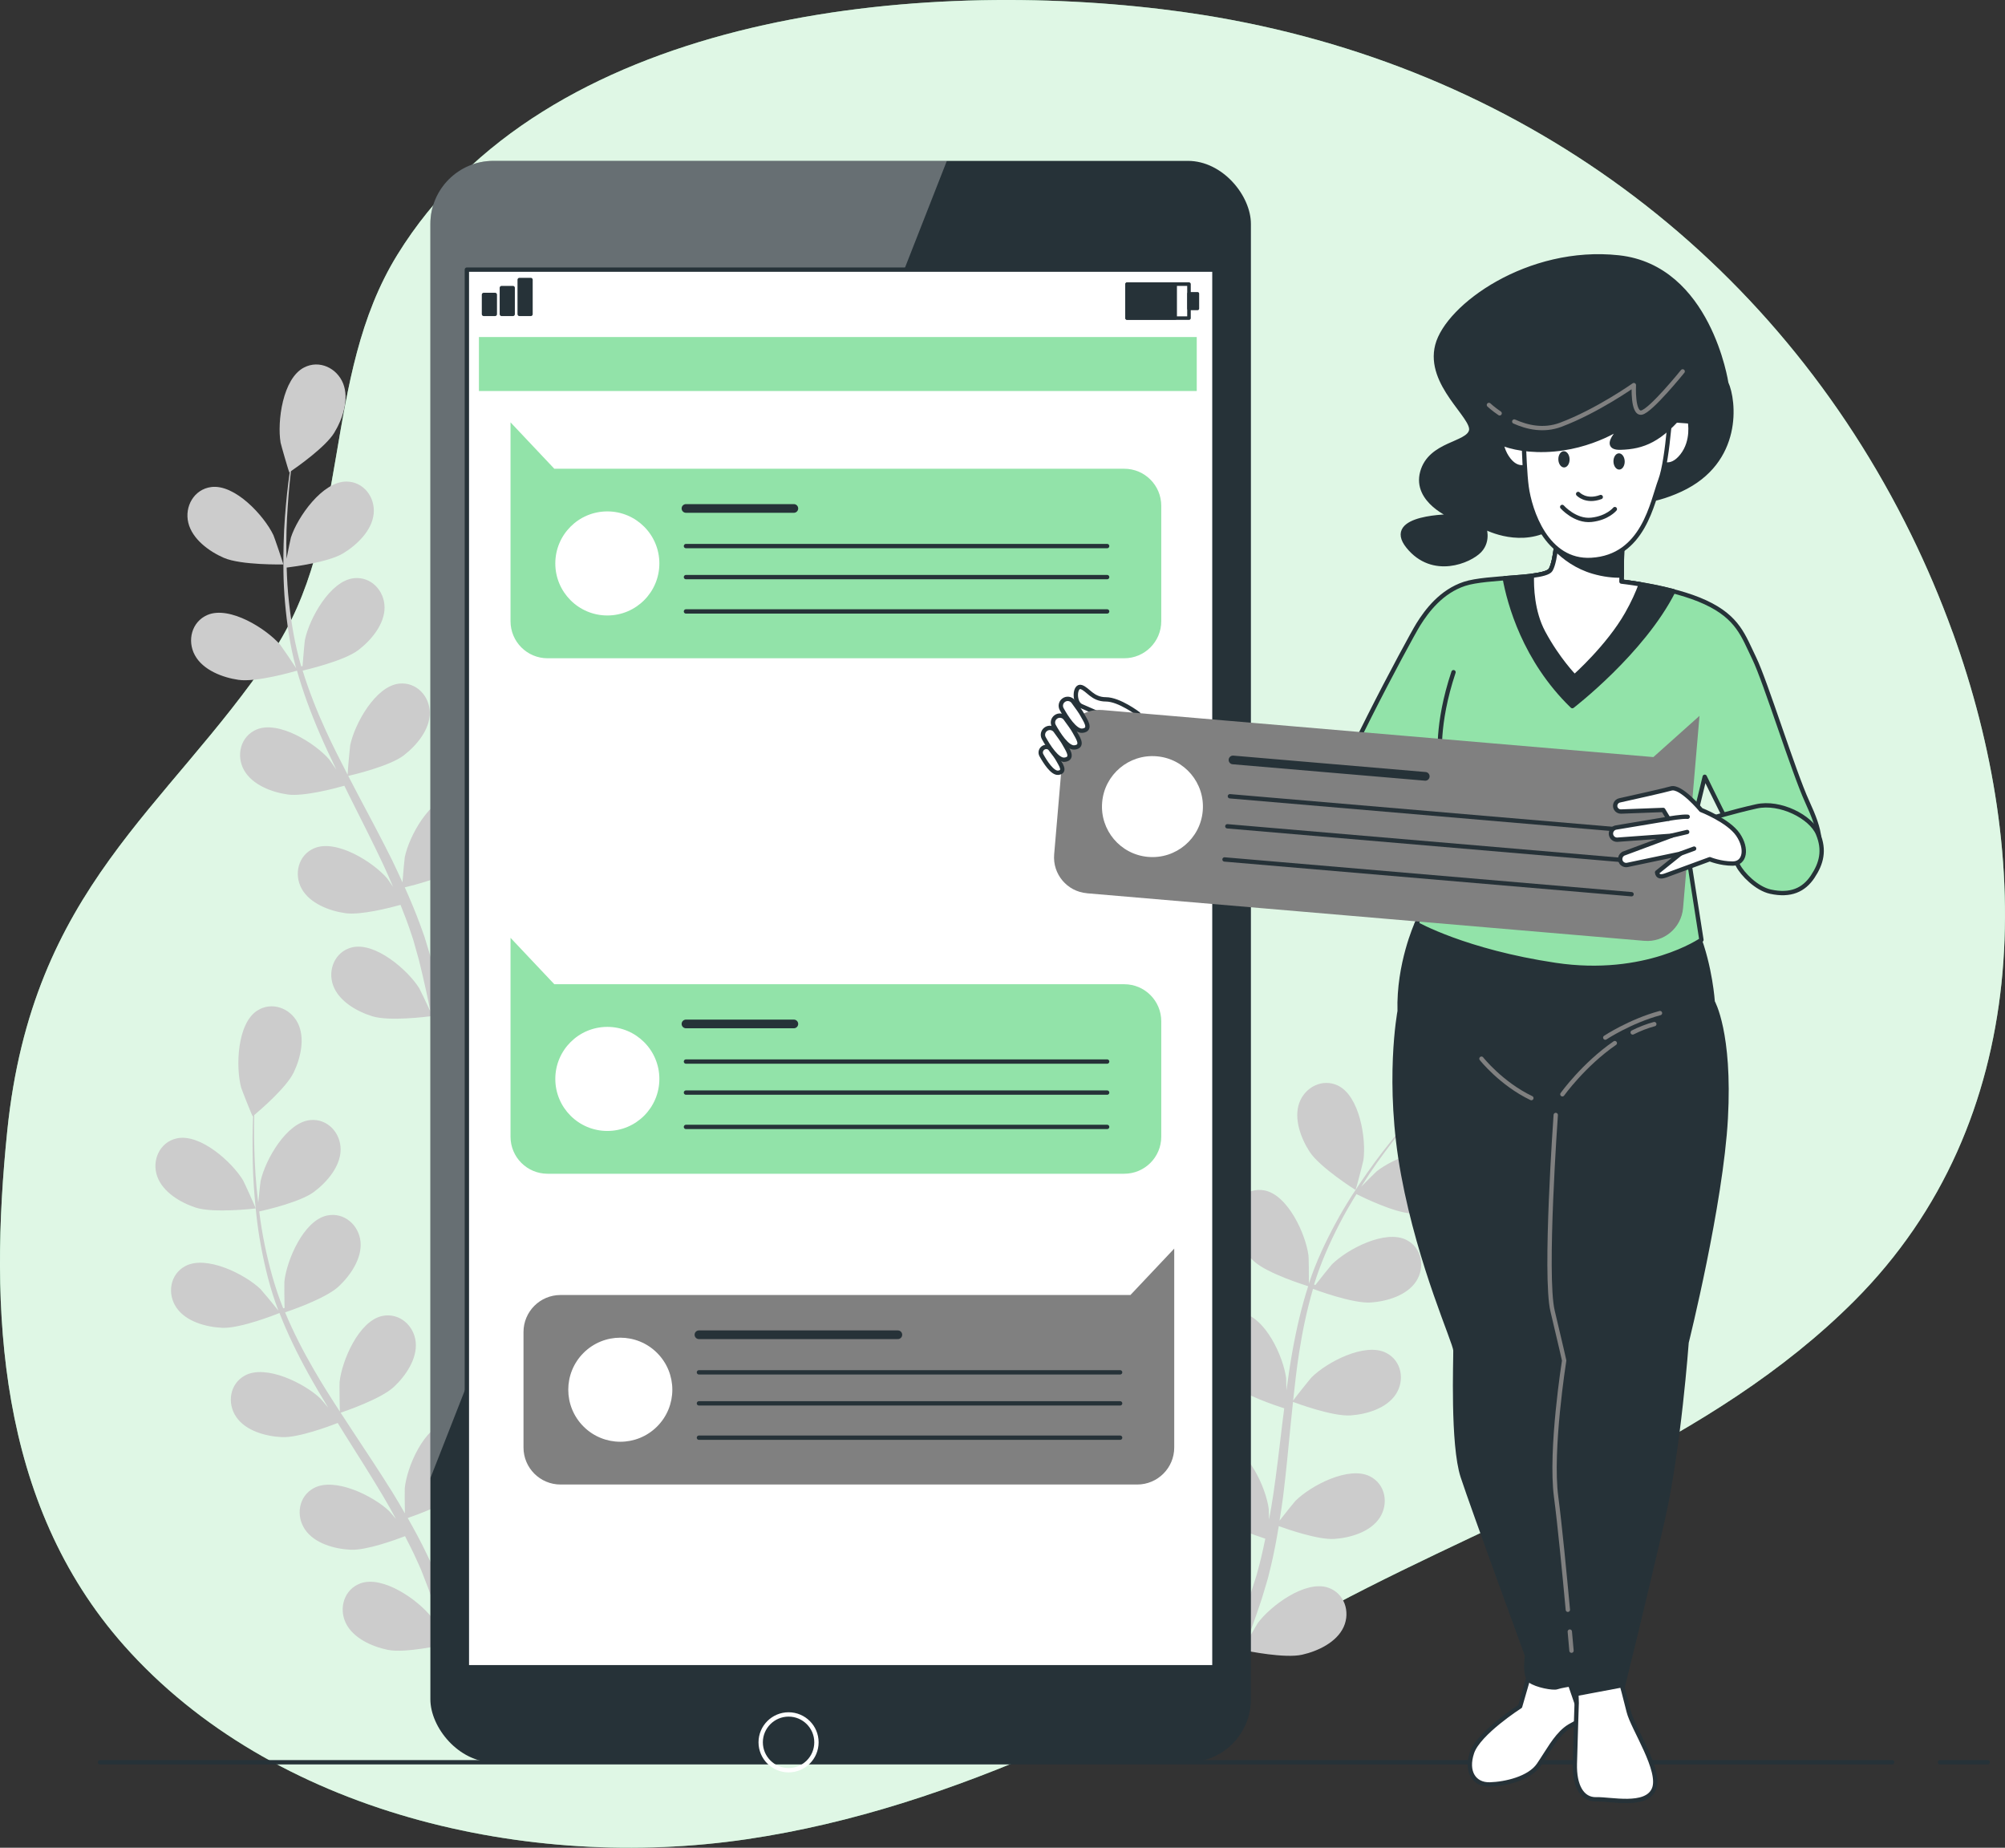 <?xml version="1.0" encoding="UTF-8"?><svg id="Calque_2" xmlns="http://www.w3.org/2000/svg" viewBox="0 0 462.05 425.76"><rect x="0" y="0" width="462.05" height="425.76" fill="#333333" stroke="none"/><defs><style>.cls-1,.cls-2,.cls-3,.cls-4{fill:#fff;}.cls-5{stroke-width:.82px;}.cls-5,.cls-6,.cls-7,.cls-8,.cls-4,.cls-9,.cls-10,.cls-11,.cls-12,.cls-13{stroke-linecap:round;stroke-linejoin:round;}.cls-5,.cls-6,.cls-9,.cls-10,.cls-11{fill:none;}.cls-5,.cls-7,.cls-8,.cls-4,.cls-10,.cls-11,.cls-12,.cls-13{stroke:#263238;}.cls-2{opacity:.3;}.cls-6{stroke:#fff;}.cls-7{stroke-width:.88px;}.cls-7,.cls-12,.cls-13,.cls-14{fill:#263238;}.cls-3{opacity:.7;}.cls-15{fill:gray;}.cls-8,.cls-16{fill:#92e3a9;}.cls-9{stroke:gray;}.cls-10{stroke-width:2px;}.cls-17{fill:#ccc;}.cls-13{stroke-width:.73px;}</style></defs><g id="Background_Simple"><path class="cls-16" d="m449.99,145.72c-2.81-7.76-6.03-15.33-9.6-22.6C408.73,58.65,349.74,14.93,277.11,3.43c-3.13-.5-6.27-.93-9.42-1.31-59.28-7.13-142.28,1.77-176.11,56.57-17.57,28.46-10.36,64.35-29,92.04C38.45,186.58,7.43,204.51,1.68,260.52c-4.23,41.21-2.25,85.74,26.88,118.62,34.34,38.75,93.27,52.09,143.61,44.65,48.86-7.22,92.6-31.34,135.34-54,40.56-21.51,86.95-37.13,119.82-70.04,41.44-41.5,41.41-102.21,22.67-154.03Z"/><path class="cls-3" d="m449.99,145.72c-2.81-7.76-6.03-15.33-9.6-22.6C408.73,58.65,349.74,14.93,277.11,3.43c-3.13-.5-6.27-.93-9.42-1.31-59.28-7.13-142.28,1.77-176.11,56.57-17.57,28.46-10.36,64.35-29,92.04C38.45,186.58,7.43,204.51,1.68,260.52c-4.23,41.21-2.25,85.74,26.88,118.62,34.34,38.75,93.27,52.09,143.61,44.65,48.86-7.22,92.6-31.34,135.34-54,40.56-21.51,86.95-37.13,119.82-70.04,41.44-41.5,41.41-102.21,22.67-154.03Z"/></g><g id="Plants"><path class="cls-17" d="m51.59,128.54c3.97,1.73,13.69,1.52,13.69,1.52.1,0-2.09-6.36-2.27-6.75-2.13-4.46-8.87-11.82-14.36-11.08-3.95.53-6.15,4.49-5.26,8.21.91,3.8,4.81,6.62,8.19,8.1Z"/><path class="cls-17" d="m149.86,130.67c.09.05,1.77-6.46,1.83-6.88.68-4.9-.88-14.75-5.86-17.16-3.59-1.73-7.6.35-8.91,3.95-1.34,3.67.36,8.18,2.36,11.28,2.36,3.64,10.58,8.82,10.59,8.82Z"/><path class="cls-17" d="m178.85,95.47c-5.5-.59-12.04,6.95-14.05,11.46-.17.39-2.19,6.8-2.09,6.8,0,0,.09,0,.12,0-1.04,1.18-2.14,2.46-3.32,3.89-2.15,2.64-4.56,5.65-6.96,9.1-2.41,3.44-4.93,7.25-7.22,11.5-2.3,4.26-4.51,8.85-6.17,13.88-.02.06-.03.12-.05.18.03-1.62-.04-6.16-.09-6.5-.64-4.9-4.74-14-10.19-15.01-3.92-.72-7.24,2.35-7.55,6.16-.32,3.89,2.5,7.79,5.26,10.25,3.1,2.77,11.72,5.46,12.41,5.67-1.54,4.8-2.72,9.86-3.64,15.04-.53,2.96-.97,5.96-1.37,8.97-.02-1.4-.05-2.66-.07-2.83-.64-4.9-4.74-14-10.19-15-3.92-.72-7.24,2.35-7.55,6.16-.32,3.89,2.5,7.79,5.26,10.25,2.79,2.49,10.1,4.93,12.04,5.55-.14,1.16-.3,2.31-.44,3.47-.66,5.55-1.3,11.1-2.1,16.52-.28,1.91-.62,3.78-.96,5.65-.02-1.25-.05-2.29-.07-2.45-.64-4.9-4.74-14-10.19-15-3.92-.73-7.24,2.35-7.55,6.16-.32,3.89,2.5,7.79,5.26,10.25,2.67,2.38,9.39,4.69,11.69,5.44-.4,1.91-.8,3.82-1.28,5.65-.35,1.24-.61,2.46-1.03,3.69-.4,1.23-.79,2.44-1.17,3.64-.83,2.29-1.68,4.65-2.54,6.86-.59,1.54-1.18,3-1.78,4.47.3-1.9.81-5.63.81-5.94.08-3.28-1.09-8.62-3.41-12.37.01-.48-.01-.97-.09-1.45-.61-3.78-4.16-6.58-8.01-5.56-5.35,1.42-8.74,10.81-8.99,15.75-.02.29.18,3.47.33,5.47-.27-1.16-.52-2.3-.81-3.49-.56-2.37-1.19-4.71-1.86-7.23-.36-1.21-.73-2.43-1.11-3.66-.34-1.23-.86-2.48-1.29-3.74-1.06-2.89-2.27-5.77-3.56-8.65,2.07-.5,9.4-2.36,12.34-4.62,2.93-2.25,6.03-5.92,6.01-9.83-.03-3.83-3.11-7.14-7.07-6.71-5.5.6-10.28,9.36-11.28,14.2-.06.3-.39,3.86-.53,5.81-.79-1.72-1.56-3.44-2.41-5.16-2.46-4.95-5.1-9.89-7.72-14.83-.8-1.51-1.58-3.03-2.37-4.54.74-.17,9.5-2.2,12.79-4.73,2.93-2.25,6.03-5.92,6.01-9.83-.03-3.83-3.11-7.14-7.07-6.71-5.5.6-10.28,9.36-11.28,14.2-.07.36-.54,5.48-.59,6.79-1.73-3.34-3.43-6.68-4.97-10.04-2.13-4.64-3.96-9.3-5.4-13.95.34-.08,9.49-2.16,12.87-4.75,2.93-2.25,6.03-5.92,6.01-9.83-.03-3.83-3.11-7.14-7.07-6.71-5.5.6-10.28,9.36-11.28,14.2-.07.32-.42,4.22-.55,6.07-.17.02-.14.02-.31.03-1.48-5-2.29-10.03-2.82-14.78-.31-2.75-.45-5.39-.53-7.97,1.74-.21,9.7-1.27,13-3.27,3.16-1.91,6.65-5.23,7.05-9.11.39-3.81-2.31-7.44-6.3-7.44-5.53,0-11.24,8.18-12.77,12.88-.08.26-.64,2.95-1.01,4.91-.02-1.16-.06-2.36-.05-3.48,0-4.19.27-8.02.53-11.41.16-1.93.35-3.67.54-5.29,1.6-1.1,8-5.62,9.97-8.85,1.92-3.15,3.49-7.7,2.06-11.34-1.41-3.56-5.47-5.54-9.02-3.7-4.92,2.54-6.21,12.44-5.4,17.31.07.42,1.93,6.88,2.01,6.83,0,0,.08-.05.1-.07-.22,1.56-.43,3.24-.63,5.07-.34,3.39-.69,7.23-.78,11.43-.11,4.2-.11,8.76.32,13.57.43,4.82,1.12,9.87,2.51,14.98.02.06.04.12.06.17-.87-1.37-3.43-5.11-3.66-5.38-3.23-3.74-11.68-9.06-16.77-6.9-3.67,1.56-4.75,5.95-2.9,9.31,1.88,3.42,6.39,5.12,10.04,5.65,4.12.6,12.79-1.91,13.48-2.12,1.37,4.85,3.17,9.72,5.26,14.55,1.19,2.76,2.48,5.51,3.8,8.24-.79-1.16-1.51-2.19-1.62-2.32-3.23-3.74-11.68-9.06-16.77-6.9-3.67,1.56-4.75,5.95-2.9,9.31,1.88,3.42,6.39,5.12,10.04,5.65,3.71.54,11.14-1.45,13.1-2.01.52,1.04,1.03,2.09,1.55,3.13,2.51,5,5.04,9.98,7.37,14.93.82,1.75,1.57,3.5,2.32,5.25-.7-1.03-1.3-1.89-1.41-2.01-3.23-3.74-11.68-9.06-16.77-6.9-3.67,1.56-4.75,5.95-2.9,9.31,1.88,3.42,6.39,5.12,10.04,5.65,3.54.52,10.42-1.26,12.75-1.91.71,1.81,1.44,3.63,2.05,5.42.39,1.23.85,2.39,1.17,3.65.35,1.24.69,2.47,1.03,3.68.57,2.36,1.17,4.8,1.66,7.12.36,1.61.67,3.15.98,4.71-.8-1.75-2.43-5.14-2.6-5.41-2.63-4.18-10.17-10.72-15.54-9.36-3.86.99-5.59,5.17-4.28,8.76,1.34,3.67,5.54,6.03,9.07,7.11,3.89,1.19,12.49.1,13.57-.04.52,2.57.99,5.08,1.4,7.45,1.44,8.14,2.33,14.98,2.88,19.81h3.75c-.01-.11-.03-.21-.04-.32-.67-4.87-1.73-11.82-3.37-20.09-.51-2.61-1.11-5.4-1.76-8.25.65-.26,4.32-1.74,7.57-3.56,2.83,3.07,10.09,6.66,11.03,7.11-.99,2.43-1.97,4.78-2.94,6.99-3.29,7.58-6.33,13.78-8.52,18.11h4.12c2.03-4.3,4.64-10.02,7.42-16.83,1.01-2.46,2.05-5.11,3.08-7.85,1.04.22,9.56,1.95,13.53,1.05,3.6-.81,7.96-2.85,9.57-6.41,1.58-3.49.17-7.78-3.61-9.05-5.25-1.76-13.25,4.2-16.19,8.17-.17.23-1.77,2.99-2.74,4.74.42-1.12.84-2.2,1.25-3.36.84-2.28,1.61-4.58,2.44-7.06.36-1.21.73-2.43,1.1-3.66.39-1.21.65-2.55.99-3.83.71-3,1.29-6.07,1.8-9.17,2,.73,9.14,3.21,12.84,2.95,3.68-.26,8.3-1.61,10.43-4.89,2.09-3.21,1.34-7.67-2.2-9.5-4.92-2.54-13.74,2.14-17.24,5.63-.22.22-2.45,3-3.65,4.55.29-1.87.6-3.73.83-5.64.68-5.49,1.2-11.06,1.74-16.62.16-1.7.35-3.4.53-5.1.71.27,9.13,3.4,13.28,3.11,3.68-.26,8.3-1.61,10.43-4.89,2.09-3.21,1.34-7.67-2.2-9.5-4.92-2.54-13.74,2.14-17.24,5.63-.26.26-3.47,4.27-4.24,5.33.4-3.74.82-7.46,1.39-11.11.78-5.04,1.83-9.94,3.19-14.62.33.13,9.11,3.44,13.35,3.14,3.68-.26,8.3-1.61,10.43-4.89,2.09-3.21,1.34-7.67-2.2-9.5-4.92-2.54-13.74,2.14-17.24,5.63-.23.23-2.68,3.28-3.81,4.76-.15-.08-.13-.07-.28-.15,1.52-4.99,3.62-9.63,5.8-13.88,1.26-2.46,2.6-4.75,3.96-6.94,1.57.78,8.79,4.29,12.64,4.44,3.69.15,8.43-.69,10.91-3.71,2.43-2.96,2.18-7.47-1.14-9.68-4.61-3.06-13.89.62-17.75,3.7-.21.17-2.16,2.11-3.56,3.54.63-.98,1.26-2,1.87-2.93,2.32-3.49,4.65-6.54,6.74-9.22,1.2-1.52,2.32-2.86,3.37-4.11,1.94-.03,9.78-.27,13.2-1.88,3.34-1.57,7.16-4.5,7.97-8.32.79-3.74-1.51-7.64-5.48-8.06Z"/><path class="cls-17" d="m214.11,272.06c3.97,1.74,13.69,1.52,13.69,1.52.1,0-2.09-6.36-2.27-6.75-2.13-4.46-8.87-11.82-14.36-11.08-3.95.53-6.15,4.49-5.26,8.21.91,3.8,4.81,6.62,8.19,8.1Z"/><path class="cls-17" d="m312.37,274.19c.09.05,1.77-6.46,1.83-6.88.68-4.9-.88-14.75-5.86-17.16-3.59-1.73-7.6.35-8.91,3.95-1.34,3.67.36,8.18,2.36,11.28,2.36,3.64,10.58,8.82,10.59,8.82Z"/><path class="cls-17" d="m341.37,238.99c-5.5-.59-12.04,6.95-14.05,11.46-.17.39-2.19,6.8-2.09,6.8,0,0,.09,0,.12,0-1.04,1.18-2.14,2.46-3.32,3.89-2.15,2.64-4.56,5.65-6.96,9.1-2.41,3.44-4.93,7.25-7.22,11.5-2.3,4.26-4.51,8.85-6.17,13.88-.02.06-.03.12-.05.18.03-1.62-.04-6.16-.09-6.5-.64-4.9-4.74-14-10.19-15.01-3.92-.72-7.24,2.35-7.55,6.16-.32,3.89,2.5,7.79,5.26,10.25,3.1,2.77,11.72,5.46,12.41,5.67-1.54,4.8-2.72,9.86-3.64,15.04-.53,2.96-.97,5.96-1.37,8.97-.02-1.4-.05-2.66-.07-2.83-.64-4.9-4.74-14-10.19-15-3.92-.72-7.24,2.35-7.55,6.16-.32,3.89,2.5,7.79,5.26,10.25,2.79,2.5,10.09,4.93,12.04,5.55-.14,1.16-.3,2.31-.44,3.47-.66,5.55-1.3,11.1-2.1,16.52-.28,1.91-.62,3.78-.96,5.65-.02-1.25-.05-2.29-.07-2.45-.64-4.9-4.74-14-10.19-15-3.92-.73-7.24,2.35-7.55,6.16-.32,3.89,2.5,7.79,5.26,10.25,2.67,2.38,9.39,4.69,11.69,5.44-.4,1.91-.8,3.82-1.28,5.65-.35,1.24-.61,2.46-1.03,3.69-.4,1.23-.79,2.44-1.17,3.64-.83,2.29-1.68,4.65-2.54,6.86-.59,1.54-1.18,3-1.78,4.47.3-1.9.81-5.63.81-5.94.08-3.28-1.09-8.62-3.41-12.37.01-.48-.01-.97-.09-1.45-.61-3.78-4.16-6.58-8.01-5.56-5.35,1.42-8.74,10.81-8.99,15.75-.02.29.18,3.47.33,5.47-.27-1.16-.52-2.3-.81-3.49-.56-2.37-1.19-4.71-1.86-7.23-.37-1.21-.73-2.43-1.11-3.66-.34-1.23-.86-2.48-1.29-3.74-1.06-2.89-2.27-5.77-3.56-8.65,2.07-.5,9.4-2.36,12.34-4.62,2.93-2.25,6.03-5.92,6.01-9.83-.03-3.83-3.11-7.14-7.07-6.71-5.5.6-10.28,9.36-11.28,14.2-.06.3-.39,3.86-.53,5.81-.79-1.72-1.56-3.44-2.41-5.16-2.46-4.95-5.1-9.89-7.72-14.83-.8-1.51-1.58-3.03-2.37-4.54.74-.17,9.5-2.2,12.79-4.73,2.93-2.25,6.03-5.92,6.01-9.83-.03-3.83-3.11-7.14-7.07-6.71-5.5.6-10.28,9.36-11.28,14.2-.07.36-.54,5.48-.59,6.79-1.73-3.34-3.43-6.68-4.97-10.04-2.13-4.64-3.96-9.3-5.4-13.95.34-.08,9.49-2.16,12.87-4.75,2.93-2.25,6.03-5.92,6.01-9.83-.03-3.83-3.11-7.14-7.07-6.71-5.5.6-10.28,9.36-11.28,14.2-.07.32-.42,4.22-.55,6.07-.17.02-.14.02-.31.03-1.48-5-2.29-10.03-2.82-14.78-.31-2.75-.45-5.39-.53-7.97,1.74-.21,9.7-1.27,13-3.27,3.16-1.91,6.65-5.23,7.05-9.11.39-3.81-2.31-7.44-6.3-7.44-5.53-.01-11.24,8.18-12.77,12.88-.08.26-.64,2.95-1.01,4.91-.02-1.16-.06-2.36-.05-3.48,0-4.19.27-8.02.53-11.41.16-1.93.35-3.67.54-5.29,1.6-1.1,8-5.62,9.97-8.85,1.92-3.15,3.49-7.7,2.06-11.34-1.41-3.56-5.47-5.54-9.02-3.7-4.92,2.54-6.21,12.44-5.4,17.31.07.42,1.93,6.88,2.01,6.83,0,0,.08-.05.1-.07-.22,1.56-.43,3.24-.63,5.07-.34,3.39-.69,7.23-.78,11.43-.11,4.2-.11,8.76.32,13.57.43,4.82,1.12,9.87,2.51,14.98.02.06.04.12.06.17-.87-1.37-3.43-5.11-3.66-5.38-3.23-3.74-11.68-9.06-16.77-6.9-3.67,1.56-4.75,5.95-2.9,9.31,1.88,3.42,6.39,5.12,10.04,5.65,4.12.6,12.79-1.91,13.48-2.12,1.37,4.85,3.17,9.72,5.26,14.55,1.19,2.76,2.48,5.51,3.8,8.24-.79-1.16-1.51-2.19-1.62-2.32-3.23-3.74-11.68-9.06-16.77-6.9-3.67,1.56-4.75,5.95-2.9,9.31,1.88,3.42,6.39,5.12,10.04,5.65,3.71.54,11.14-1.45,13.1-2.01.52,1.04,1.03,2.09,1.55,3.13,2.51,5,5.04,9.98,7.37,14.93.82,1.75,1.57,3.5,2.32,5.25-.7-1.03-1.3-1.89-1.41-2.01-3.23-3.74-11.68-9.06-16.77-6.9-3.67,1.56-4.75,5.95-2.9,9.31,1.88,3.42,6.39,5.12,10.04,5.65,3.54.52,10.42-1.26,12.75-1.91.71,1.81,1.44,3.63,2.05,5.42.39,1.23.85,2.39,1.17,3.65.35,1.24.69,2.47,1.03,3.68.57,2.36,1.17,4.8,1.66,7.12.36,1.61.67,3.15.98,4.71-.8-1.75-2.43-5.14-2.6-5.41-2.63-4.18-10.17-10.72-15.54-9.36-3.86.99-5.59,5.17-4.28,8.76,1.34,3.67,5.54,6.03,9.07,7.11,3.89,1.19,12.49.1,13.57-.04.52,2.57.99,5.08,1.4,7.45,1.44,8.14,2.33,14.98,2.88,19.81h3.75c-.01-.11-.03-.21-.04-.32-.67-4.87-1.73-11.82-3.37-20.09-.51-2.61-1.11-5.4-1.76-8.25.65-.26,4.32-1.74,7.57-3.56,2.83,3.07,10.09,6.66,11.03,7.11-.99,2.43-1.97,4.78-2.94,6.99-3.29,7.58-6.33,13.78-8.52,18.11h4.12c2.03-4.3,4.64-10.02,7.42-16.83,1.01-2.46,2.05-5.11,3.08-7.85,1.04.22,9.56,1.95,13.53,1.05,3.6-.81,7.96-2.85,9.57-6.41,1.58-3.49.17-7.78-3.61-9.05-5.25-1.76-13.25,4.2-16.19,8.17-.17.23-1.77,2.99-2.74,4.74.42-1.12.84-2.2,1.25-3.36.84-2.28,1.61-4.58,2.44-7.06.36-1.21.73-2.43,1.1-3.66.39-1.21.65-2.55.99-3.83.71-3,1.29-6.07,1.8-9.17,2,.73,9.14,3.21,12.84,2.95,3.68-.26,8.3-1.61,10.43-4.89,2.09-3.21,1.34-7.67-2.2-9.5-4.92-2.54-13.74,2.14-17.24,5.63-.22.22-2.45,3-3.65,4.55.29-1.87.6-3.73.83-5.64.68-5.49,1.2-11.06,1.74-16.62.16-1.7.35-3.4.53-5.1.71.27,9.13,3.4,13.28,3.11,3.68-.26,8.3-1.61,10.43-4.89,2.09-3.21,1.34-7.67-2.2-9.5-4.92-2.54-13.74,2.14-17.24,5.63-.26.26-3.47,4.27-4.24,5.33.4-3.74.82-7.46,1.39-11.11.78-5.04,1.83-9.94,3.19-14.62.33.13,9.11,3.44,13.35,3.14,3.68-.26,8.3-1.61,10.43-4.89,2.09-3.21,1.34-7.67-2.2-9.5-4.92-2.54-13.74,2.14-17.24,5.63-.23.23-2.68,3.28-3.81,4.76-.15-.08-.13-.07-.28-.15,1.52-4.99,3.62-9.63,5.8-13.88,1.26-2.46,2.6-4.75,3.96-6.94,1.57.78,8.79,4.29,12.64,4.44,3.69.15,8.43-.69,10.91-3.71,2.43-2.96,2.18-7.47-1.14-9.68-4.61-3.06-13.89.62-17.75,3.7-.21.17-2.16,2.11-3.56,3.54.63-.98,1.26-2,1.87-2.93,2.32-3.49,4.65-6.54,6.74-9.22,1.2-1.52,2.32-2.86,3.37-4.12,1.94-.03,9.78-.27,13.2-1.88,3.34-1.57,7.16-4.5,7.97-8.32.79-3.74-1.51-7.64-5.48-8.06Z"/><path class="cls-17" d="m45.14,278.27c4.12,1.34,13.77.19,13.78.19.1-.01-2.69-6.13-2.91-6.49-2.55-4.23-9.97-10.91-15.36-9.64-3.88.91-5.69,5.06-4.44,8.68,1.27,3.69,5.43,6.13,8.94,7.27Z"/><path class="cls-17" d="m143.15,270.91c.09.05,1.14-6.6,1.15-7.02.21-4.94-2.3-14.6-7.49-16.52-3.74-1.38-7.53,1.08-8.49,4.79-.98,3.78,1.15,8.1,3.44,11,2.7,3.39,11.38,7.75,11.39,7.76Z"/><path class="cls-17" d="m168.61,233.07c-5.53-.06-11.31,8.08-12.88,12.77-.13.41-1.52,6.98-1.42,6.97,0,0,.09-.01.12-.01-.92,1.28-1.9,2.66-2.93,4.19-1.89,2.84-3.99,6.07-6.05,9.73-2.06,3.66-4.2,7.69-6.07,12.14-1.88,4.46-3.63,9.24-4.8,14.41-.01.06-.02.12-.03.18-.13-1.62-.64-6.12-.72-6.47-1.11-4.82-6.07-13.48-11.59-13.95-3.97-.34-6.98,3.04-6.92,6.86.06,3.91,3.24,7.51,6.22,9.7,3.36,2.46,12.19,4.3,12.9,4.45-1.07,4.93-1.76,10.07-2.17,15.32-.24,3-.39,6.03-.5,9.06-.16-1.39-.31-2.64-.35-2.81-1.11-4.82-6.07-13.48-11.59-13.95-3.97-.34-6.98,3.04-6.92,6.86.06,3.91,3.24,7.51,6.22,9.7,3.02,2.21,10.52,3.94,12.52,4.36-.03,1.17-.07,2.33-.1,3.49-.12,5.59-.22,11.17-.49,16.65-.09,1.93-.25,3.82-.41,5.72-.14-1.24-.27-2.28-.3-2.44-1.11-4.82-6.07-13.48-11.59-13.95-3.97-.34-6.98,3.03-6.92,6.86.06,3.91,3.25,7.51,6.22,9.7,2.88,2.11,9.79,3.76,12.16,4.28-.22,1.94-.43,3.88-.73,5.75-.23,1.27-.37,2.51-.67,3.77-.28,1.26-.55,2.5-.82,3.73-.61,2.35-1.22,4.79-1.87,7.07-.44,1.59-.89,3.1-1.34,4.62.12-1.92.26-5.68.24-5.99-.24-3.28-1.92-8.48-4.59-11.99-.03-.48-.11-.96-.23-1.43-.97-3.7-4.77-6.15-8.51-4.76-5.19,1.93-7.66,11.61-7.43,16.54.01.29.51,3.43.86,5.41-.38-1.13-.74-2.24-1.14-3.4-.79-2.3-1.64-4.57-2.55-7.02-.48-1.17-.97-2.35-1.46-3.54-.46-1.19-1.1-2.39-1.65-3.6-1.33-2.78-2.82-5.53-4.37-8.26,2.01-.69,9.12-3.26,11.83-5.79,2.7-2.52,5.43-6.48,5.03-10.36-.4-3.8-3.78-6.8-7.69-5.99-5.42,1.13-9.33,10.31-9.85,15.23-.03.31-.01,3.87.03,5.84-.95-1.64-1.89-3.28-2.9-4.9-2.93-4.69-6.03-9.35-9.11-14.01-.94-1.43-1.87-2.86-2.8-4.29.72-.24,9.24-3.11,12.27-5.94,2.7-2.52,5.43-6.48,5.03-10.36-.4-3.8-3.78-6.8-7.69-5.99-5.42,1.13-9.33,10.31-9.85,15.23-.04.37,0,5.51.07,6.81-2.05-3.15-4.06-6.31-5.91-9.51-2.57-4.41-4.84-8.87-6.72-13.36.33-.11,9.24-3.06,12.35-5.97,2.7-2.52,5.43-6.48,5.03-10.36-.4-3.81-3.78-6.8-7.69-5.99-5.42,1.13-9.33,10.31-9.85,15.23-.03.32-.01,4.24.04,6.1-.17.04-.14.03-.31.06-1.96-4.84-3.25-9.77-4.23-14.44-.57-2.71-.97-5.32-1.3-7.88,1.71-.38,9.53-2.2,12.62-4.51,2.96-2.21,6.11-5.84,6.14-9.75.02-3.83-3.01-7.18-6.98-6.8-5.51.52-10.4,9.23-11.46,14.05-.06.26-.35,3-.54,4.99-.13-1.16-.29-2.35-.39-3.46-.4-4.17-.5-8.01-.57-11.41-.02-1.93,0-3.68.03-5.32,1.49-1.25,7.42-6.37,9.07-9.77,1.61-3.32,2.73-8,.95-11.48-1.74-3.41-5.98-4.98-9.33-2.82-4.65,3-4.98,12.98-3.7,17.75.11.41,2.58,6.67,2.66,6.6,0,0,.07-.06.09-.08-.06,1.57-.12,3.26-.13,5.11,0,3.41.02,7.26.32,11.45.3,4.19.74,8.73,1.63,13.48.89,4.76,2.07,9.71,3.95,14.66.02.06.05.11.07.17-1-1.28-3.91-4.76-4.16-5-3.58-3.41-12.5-7.89-17.36-5.24-3.5,1.91-4.15,6.38-1.99,9.54,2.2,3.23,6.85,4.48,10.54,4.65,4.16.2,12.55-3.14,13.21-3.41,1.83,4.7,4.09,9.37,6.64,13.97,1.45,2.63,3,5.24,4.58,7.83-.9-1.08-1.71-2.03-1.84-2.15-3.58-3.41-12.5-7.89-17.36-5.24-3.5,1.91-4.15,6.38-1.99,9.54,2.2,3.23,6.85,4.48,10.54,4.65,3.74.18,10.95-2.52,12.85-3.26.62.99,1.22,1.98,1.84,2.97,2.98,4.73,5.98,9.44,8.77,14.15.99,1.66,1.9,3.33,2.81,5-.8-.96-1.48-1.75-1.6-1.86-3.58-3.41-12.5-7.89-17.36-5.24-3.5,1.91-4.15,6.38-1.99,9.54,2.2,3.23,6.85,4.48,10.54,4.65,3.57.17,10.25-2.26,12.5-3.13.89,1.74,1.78,3.47,2.56,5.2.51,1.19,1.08,2.3,1.52,3.52.46,1.2.92,2.39,1.38,3.57.79,2.3,1.63,4.67,2.34,6.93.51,1.57.97,3.07,1.43,4.59-.96-1.66-2.92-4.88-3.11-5.13-3.02-3.91-11.16-9.69-16.37-7.81-3.75,1.35-5.07,5.68-3.41,9.13,1.69,3.52,6.09,5.46,9.71,6.2,3.98.81,12.44-1.1,13.5-1.35.76,2.51,1.48,4.96,2.12,7.28,2.21,7.96,3.76,14.69,4.78,19.43l3.73-.36c-.03-.11-.05-.2-.07-.32-1.14-4.79-2.86-11.6-5.29-19.67-.76-2.55-1.63-5.26-2.54-8.04.62-.32,4.13-2.15,7.19-4.27,3.12,2.78,10.69,5.65,11.67,6.02-.75,2.51-1.5,4.95-2.25,7.24-2.55,7.86-4.97,14.32-6.73,18.85l4.1-.4c1.61-4.47,3.65-10.42,5.76-17.47.77-2.55,1.54-5.29,2.31-8.11,1.06.12,9.7,1.02,13.57-.26,3.51-1.16,7.65-3.61,8.91-7.3,1.23-3.62-.59-7.76-4.47-8.66-5.39-1.25-12.79,5.46-15.32,9.7-.15.25-1.47,3.15-2.27,4.99.31-1.15.62-2.27.92-3.46.61-2.35,1.16-4.72,1.75-7.26.24-1.24.49-2.49.74-3.75.27-1.25.4-2.6.61-3.91.42-3.05.7-6.16.91-9.3,2.06.53,9.41,2.32,13.07,1.7,3.64-.61,8.11-2.41,9.91-5.87,1.77-3.39.6-7.76-3.11-9.24-5.14-2.05-13.47,3.46-16.62,7.26-.2.24-2.15,3.22-3.19,4.89.11-1.89.23-3.77.28-5.69.15-5.53.13-11.13.13-16.71,0-1.71.02-3.42.03-5.12.73.2,9.42,2.51,13.51,1.82,3.64-.61,8.11-2.41,9.91-5.87,1.77-3.39.6-7.76-3.11-9.24-5.14-2.05-13.47,3.46-16.62,7.26-.24.29-3.04,4.59-3.7,5.72.03-3.76.1-7.51.32-11.2.29-5.09.86-10.07,1.76-14.86.34.09,9.4,2.54,13.59,1.84,3.64-.61,8.11-2.41,9.91-5.87,1.77-3.39.6-7.76-3.11-9.24-5.14-2.05-13.47,3.46-16.62,7.26-.21.25-2.35,3.52-3.33,5.11-.16-.06-.13-.05-.29-.12,1.03-5.11,2.68-9.94,4.44-14.37,1.02-2.57,2.13-4.98,3.27-7.29,1.64.63,9.17,3.42,13.01,3.2,3.69-.21,8.32-1.5,10.5-4.75,2.13-3.18,1.45-7.65-2.07-9.52-4.88-2.6-13.76,1.96-17.31,5.4-.19.19-1.94,2.31-3.2,3.87.53-1.04,1.06-2.12,1.58-3.1,1.97-3.69,4-6.96,5.82-9.83,1.05-1.63,2.03-3.07,2.96-4.42,1.93-.22,9.7-1.21,12.96-3.14,3.17-1.88,6.69-5.17,7.13-9.05.43-3.8-2.24-7.46-6.23-7.5Z"/></g><g id="Floor"><line class="cls-11" x1="447.05" y1="406.07" x2="458.05" y2="406.07"/><line class="cls-11" x1="23.05" y1="406.07" x2="436.05" y2="406.07"/></g><g id="Device"><rect class="cls-14" x="99.18" y="37.07" width="189.09" height="369" rx="14.52" ry="14.52"/><path class="cls-2" d="m218.2,37.07h-104.5c-8.02,0-14.52,6.5-14.52,14.52v289.02L218.2,37.07Z"/><rect class="cls-4" x="107.59" y="62.13" width="172.27" height="322.04"/><rect class="cls-5" x="259.72" y="65.47" width="14.28" height="7.83"/><rect class="cls-13" x="259.72" y="65.47" width="11.14" height="7.83"/><rect class="cls-13" x="273.97" y="67.66" width="2.01" height="3.45"/><rect class="cls-7" x="111.47" y="67.9" width="2.62" height="4.49"/><rect class="cls-7" x="115.59" y="66.32" width="2.62" height="6.07"/><rect class="cls-7" x="119.7" y="64.46" width="2.62" height="7.93"/><rect class="cls-16" x="110.37" y="77.66" width="165.42" height="12.44"/></g><g id="Chats"><path class="cls-16" d="m259.08,151.68H126.18c-4.71,0-8.53-3.82-8.53-8.53v-45.83l10.09,10.69h131.34c4.71,0,8.53,3.82,8.53,8.53v26.61c0,4.71-3.82,8.53-8.53,8.53Z"/><path class="cls-1" d="m151.95,129.83c0-6.62-5.37-11.99-11.99-11.99s-11.99,5.37-11.99,11.99,5.37,11.99,11.99,11.99,11.99-5.37,11.99-11.99Z"/><line class="cls-10" x1="158.08" y1="117.16" x2="182.94" y2="117.16"/><line class="cls-11" x1="158.08" y1="125.83" x2="255.14" y2="125.83"/><line class="cls-11" x1="158.08" y1="132.98" x2="255.14" y2="132.98"/><line class="cls-11" x1="158.08" y1="140.89" x2="255.14" y2="140.89"/><path class="cls-16" d="m259.08,270.46H126.18c-4.71,0-8.53-3.82-8.53-8.53v-45.83l10.09,10.69h131.34c4.71,0,8.53,3.82,8.53,8.53v26.61c0,4.71-3.82,8.53-8.53,8.53Z"/><path class="cls-1" d="m151.95,248.61c0-6.62-5.37-11.99-11.99-11.99s-11.99,5.37-11.99,11.99,5.37,11.99,11.99,11.99,11.99-5.37,11.99-11.99Z"/><line class="cls-10" x1="158.08" y1="235.94" x2="182.94" y2="235.94"/><line class="cls-11" x1="158.08" y1="244.61" x2="255.14" y2="244.61"/><line class="cls-11" x1="158.08" y1="251.76" x2="255.14" y2="251.76"/><line class="cls-11" x1="158.08" y1="259.67" x2="255.14" y2="259.67"/><path class="cls-15" d="m129.17,342.07h132.9c4.71,0,8.53-3.82,8.53-8.53v-45.83l-10.09,10.69h-131.34c-4.71,0-8.53,3.82-8.53,8.53v26.61c0,4.71,3.82,8.53,8.53,8.53Z"/><circle class="cls-1" cx="142.95" cy="320.23" r="11.99" transform="translate(-184.57 194.87) rotate(-45)"/><line class="cls-10" x1="161.07" y1="307.56" x2="206.91" y2="307.56"/><line class="cls-11" x1="161.07" y1="316.22" x2="258.13" y2="316.22"/><line class="cls-11" x1="161.07" y1="323.37" x2="258.13" y2="323.37"/><line class="cls-11" x1="161.07" y1="331.28" x2="258.13" y2="331.28"/></g><g id="Character"><path class="cls-6" d="m188.15,401.47c0-3.55-2.88-6.42-6.42-6.42s-6.43,2.88-6.43,6.42,2.88,6.43,6.43,6.43,6.42-2.88,6.42-6.43Z"/><path class="cls-4" d="m352.58,385.36l-2.27,7.84s-9.54,6.11-11.07,10.6.5,7.48,4.1,7.38,9.12-1.38,11.25-4.5c2.13-3.12,3.7-6.22,6.14-8.23,2.44-2.02,5.78-1.84,6.73-7.14.95-5.3-3.26-6.85-6.6-7.3-3.35-.46-8.29,1.35-8.29,1.35Z"/><path class="cls-12" d="m326.45,212.9s-4.22,9.27-3.9,20.08c0,0-3.12,16.47.83,37.73s11.96,38.52,12.02,40.46-.75,21.68,1.69,29.1c2.44,7.42,14.82,41.21,14.82,41.21,0,0-.69,4.74.73,5.81,1.42,1.07,5.33,1.79,6.15,1.48.82-.3,3.04-.64,3.04-.64l1.52,4.4s.84.25,4.17.16c3.33-.1,6.04-2.4,6.04-2.4,0,0,5.96-24.05,9.64-40.26,3.69-16.21,5.47-40.7,5.47-40.7,0,0,7.95-31.88,9.03-51.63,1.08-19.74-3.01-26.84-3.01-26.84,0,0-.51-8.04-3.52-15.72-3-7.69-8.78-5.85-30.24-8.83-21.47-2.98-27.23-.59-29.14.3-1.92.89-5.32,6.28-5.32,6.28Z"/><path class="cls-9" d="m361.76,375.96c.24,2.7.39,4.4.39,4.4"/><path class="cls-9" d="m358.52,256.92s-2.66,37.06-.73,45.17c1.76,7.34,2.67,11.41,2.67,11.41,0,0-3.28,20.64-1.85,31.43.85,6.45,1.95,17.87,2.7,26"/><path class="cls-9" d="m376.25,237.9c1.59-.8,3.26-1.46,4.98-1.92"/><path class="cls-9" d="m360.05,252.15s4.89-6.83,12.08-11.79"/><path class="cls-9" d="m341.4,243.95s4.54,5.75,11.5,9.08"/><path class="cls-9" d="m369.93,239.09s5.72-3.78,12.61-5.65"/><path class="cls-8" d="m358.94,121.92s-.32,7.2-1.59,9.37-14.61,1.5-19.88,3.25c-5.28,1.75-8.61,6.11-10.64,9.37-2.03,3.26-21.23,38.98-20.57,43.22.66,4.24.98,6.1,7.09,5.65,6.11-.45,21.05-17.93,21.05-17.93l.46,15.7-8.4,22.35s11.11,6.33,31.97,9.45c20.87,3.12,33.66-5.78,33.66-5.78l-3.28-20.95,4.04-16.63s8.79,18.12,11.58,22.57c2.79,4.45,9.44,3.98,12.75-1.17,3.31-5.16,2.4-8.86-.73-15.69-3.13-6.83-9.6-27.68-12.16-32.94-2.55-5.25-3.74-9.48-11.3-12.98-7.56-3.51-19.32-4.76-19.32-4.76l.2-11.46-14.93-.63Z"/><path class="cls-12" d="m373.87,122.55l-14.93-.63s-.32,7.2-1.59,9.37c-.74,1.27-5.61,1.56-10.58,1.94,1.05,5.76,4.56,18.83,15.57,29.48,0,0,16.18-12.42,23.29-26.49-6.1-1.6-11.95-2.22-11.95-2.22l.2-11.46Z"/><path class="cls-11" d="m331.91,174.73s-1.02-7.63,3.05-19.84"/><path class="cls-4" d="m373.87,122.55l-14.93-.63s-.32,7.2-1.59,9.37c-.41.7-2.08,1.1-4.33,1.39-.08,2.5.06,8.26,2.62,13.04,3.38,6.29,7.22,10.18,7.22,10.18,0,0,7.79-6.89,12.09-14.47,1.47-2.59,2.48-4.88,3.17-6.78-2.65-.44-4.46-.64-4.46-.64l.2-11.46Z"/><path class="cls-12" d="m358.53,126.51c1.97,1.98,4.81,4.11,8.62,5.22,2.42.71,4.63.93,6.55.91l.17-10.1-14.93-.63s-.1,2.24-.41,4.59Z"/><path class="cls-12" d="m397.82,88.3s-3.96-26.71-24.79-28.98-39.47,11.26-41.8,20.26c-2.33,9.01,8.56,16.48,7.79,19.67s-9.43,2.87-11.26,9.56c-1.82,6.69,6.93,10.18,6.93,10.18,0,0-15.87-.11-10.18,6.93,5.69,7.04,14.23,3.33,16.47.96,2.24-2.37.99-5.51.99-5.51,0,0,7.33,4.11,14.44.73,7.11-3.38,8.09-9.47,8.09-9.47,0,0,8.85,6.66,22.79.19,13.94-6.47,12.37-20.55,10.53-24.54Z"/><path class="cls-4" d="m389.43,97.11s.92,4.46-1.81,7.91c-2.73,3.45-5.1,1.43-5.1,1.43l.58-9.8,6.33.46Z"/><path class="cls-4" d="m346.17,97.32s-1.31,4.36,1.1,8.04c2.42,3.68,4.96,1.87,4.96,1.87l.29-9.81-6.35-.1Z"/><path class="cls-4" d="m350.9,91.41s.16,15.28.9,20.74c.74,5.46,4.55,17.46,14.92,16.87,12.09-.69,14.03-13.39,15.9-18.35s2.59-19.69,2.59-19.69c0,0,.11-15.87-13.81-18.34-13.92-2.47-18.56,6.31-20.5,18.77Z"/><path class="cls-14" d="m361.71,105.8c.03,1.03-.53,1.89-1.24,1.91-.72.02-1.32-.8-1.35-1.83-.03-1.03.53-1.89,1.24-1.91.72-.02,1.32.8,1.35,1.83Z"/><path class="cls-14" d="m374.41,106.29c.03,1.03-.53,1.89-1.24,1.91-.72.02-1.32-.8-1.35-1.83-.03-1.03.53-1.89,1.24-1.91.72-.02,1.32.8,1.35,1.83Z"/><path class="cls-11" d="m363.68,113.82s1.79,1.97,5.21.71"/><path class="cls-11" d="m360.01,116.81s2.98,3.37,6.72,2.97,5.41-2.47,5.41-2.47"/><path class="cls-12" d="m341.33,99.19s3.89,4.79,14.84,4.47c10.95-.32,18.57-6.03,18.57-6.03,0,0-6.47,5.67-1.28,5.52s9.18-1.71,14.75-8.51c5.57-6.8,4.7-16.58,1.09-21.66-3.61-5.09-18.97-7.52-33.49-1.32-14.53,6.2-17.24,21.85-14.48,27.54Z"/><path class="cls-9" d="m345.59,95.24c-1.55-1.05-2.47-1.93-2.47-1.93"/><path class="cls-9" d="m387.77,85.58s-7.38,9.14-9.49,9.49c-2.11.35-1.76-6.33-1.76-6.33,0,0-8.44,5.98-16.87,9.14-3.89,1.46-7.7.6-10.69-.75"/><path class="cls-4" d="m363.34,392.54s-.29,8.89-.42,13.89c-.13,5,1.63,8.28,4.96,8.18,3.33-.1,11.44,1.88,13.26-2.33,1.82-4.22-4.85-14.02-5.8-17.88-.95-3.86-1.57-6.06-1.57-6.06l-10.49,1.97.07,2.22Z"/><path class="cls-4" d="m262.32,164.5s-4.38-3.35-7.47-3.35-4.12-2.32-5.67-2.83c-1.55-.51-1.8,3.61,0,4.38,1.8.77,4.12,1.8,4.12,1.8l1.8,3.35,9.53,1.03-2.32-4.38Z"/><path class="cls-15" d="m250.46,205.83l128.45,10.96c4.55.39,8.56-2.99,8.95-7.54l1.71-19.98.49-5.75,1.59-18.57-10.63,9.5-126.94-10.84c-4.55-.39-8.56,2.99-8.95,7.54l-2.2,25.72c-.39,4.55,2.99,8.56,7.54,8.95Z"/><path class="cls-1" d="m277.17,186.85c.55-6.4-4.2-12.04-10.6-12.58-6.4-.55-12.04,4.2-12.58,10.6-.55,6.4,4.2,12.04,10.6,12.58,6.4.55,12.04-4.2,12.58-10.6Z"/><line class="cls-10" x1="284.14" y1="175.11" x2="328.45" y2="178.89"/><line class="cls-11" x1="283.43" y1="183.48" x2="377.23" y2="191.49"/><line class="cls-11" x1="282.84" y1="190.4" x2="376.64" y2="198.41"/><line class="cls-11" x1="282.19" y1="198.04" x2="375.99" y2="206.05"/><path class="cls-8" d="m394.02,188.65s5.27-1.62,10.74-2.84c5.47-1.22,12.56,2.43,14.18,6.28,1.62,3.85.81,6.89-1.22,9.93-2.03,3.04-5.06,4.46-9.72,3.44-3.17-.69-6.48-4.05-7.5-6.08l-1.01-2.03s-.81-1.22-1.62-1.22"/><path class="cls-4" d="m392,186.62s-4.64-5.58-6.89-4.94c-1.71.49-8.64,2.03-11.88,2.75-.85.19-1.27,1.13-.86,1.89h0c.24.43.7.7,1.19.68l9.73-.37,1.22,2.03-12.09,2.02c-.72.12-1.23.77-1.18,1.5h0c.06.75.7,1.33,1.45,1.31l12.51-.91-10.83,4.03c-1.09.32-1.36,1.74-.46,2.43h0c.3.23.68.33,1.05.27l12.26-2.58-5.35,4.29h0c.13,1.03.88,1.08,1.94.71l10.21-3.75s2.43,1.01,5.27,1.01,3.44-3.44,1.22-6.69c-2.23-3.24-8.51-5.67-8.51-5.67Z"/><path class="cls-11" d="m384.5,188.65s3.14-.56,4.42-.45"/><line class="cls-11" x1="385.19" y1="192.56" x2="388.81" y2="191.71"/><line class="cls-11" x1="387.21" y1="196.71" x2="390.41" y2="195.54"/><path class="cls-4" d="m245.08,161.37h0c-.62.48-.8,1.33-.42,2.02,1.02,1.85,3.1,5.17,4.78,4.98,2.32-.26.52-2.58,0-3.61-.3-.61-1.33-2.03-2.11-3.09-.53-.71-1.54-.85-2.25-.3Z"/><path class="cls-4" d="m243.27,165.23h0c-.62.48-.8,1.33-.42,2.02,1.02,1.85,3.1,5.17,4.78,4.98,2.32-.26.51-2.58,0-3.61-.3-.61-1.33-2.03-2.11-3.09-.53-.71-1.54-.85-2.25-.3Z"/><path class="cls-4" d="m240.33,172.38h0c-.5.39-.65,1.08-.34,1.64.83,1.5,2.52,4.19,3.88,4.04,1.88-.21.42-2.09,0-2.93-.25-.49-1.08-1.65-1.72-2.5-.43-.58-1.25-.69-1.82-.25Z"/><path class="cls-4" d="m240.96,168.06h0c-.62.48-.8,1.33-.42,2.02,1.02,1.85,3.1,5.17,4.78,4.98,2.32-.26.52-2.58,0-3.61-.3-.61-1.33-2.03-2.11-3.09-.53-.71-1.54-.85-2.25-.3Z"/></g></svg>